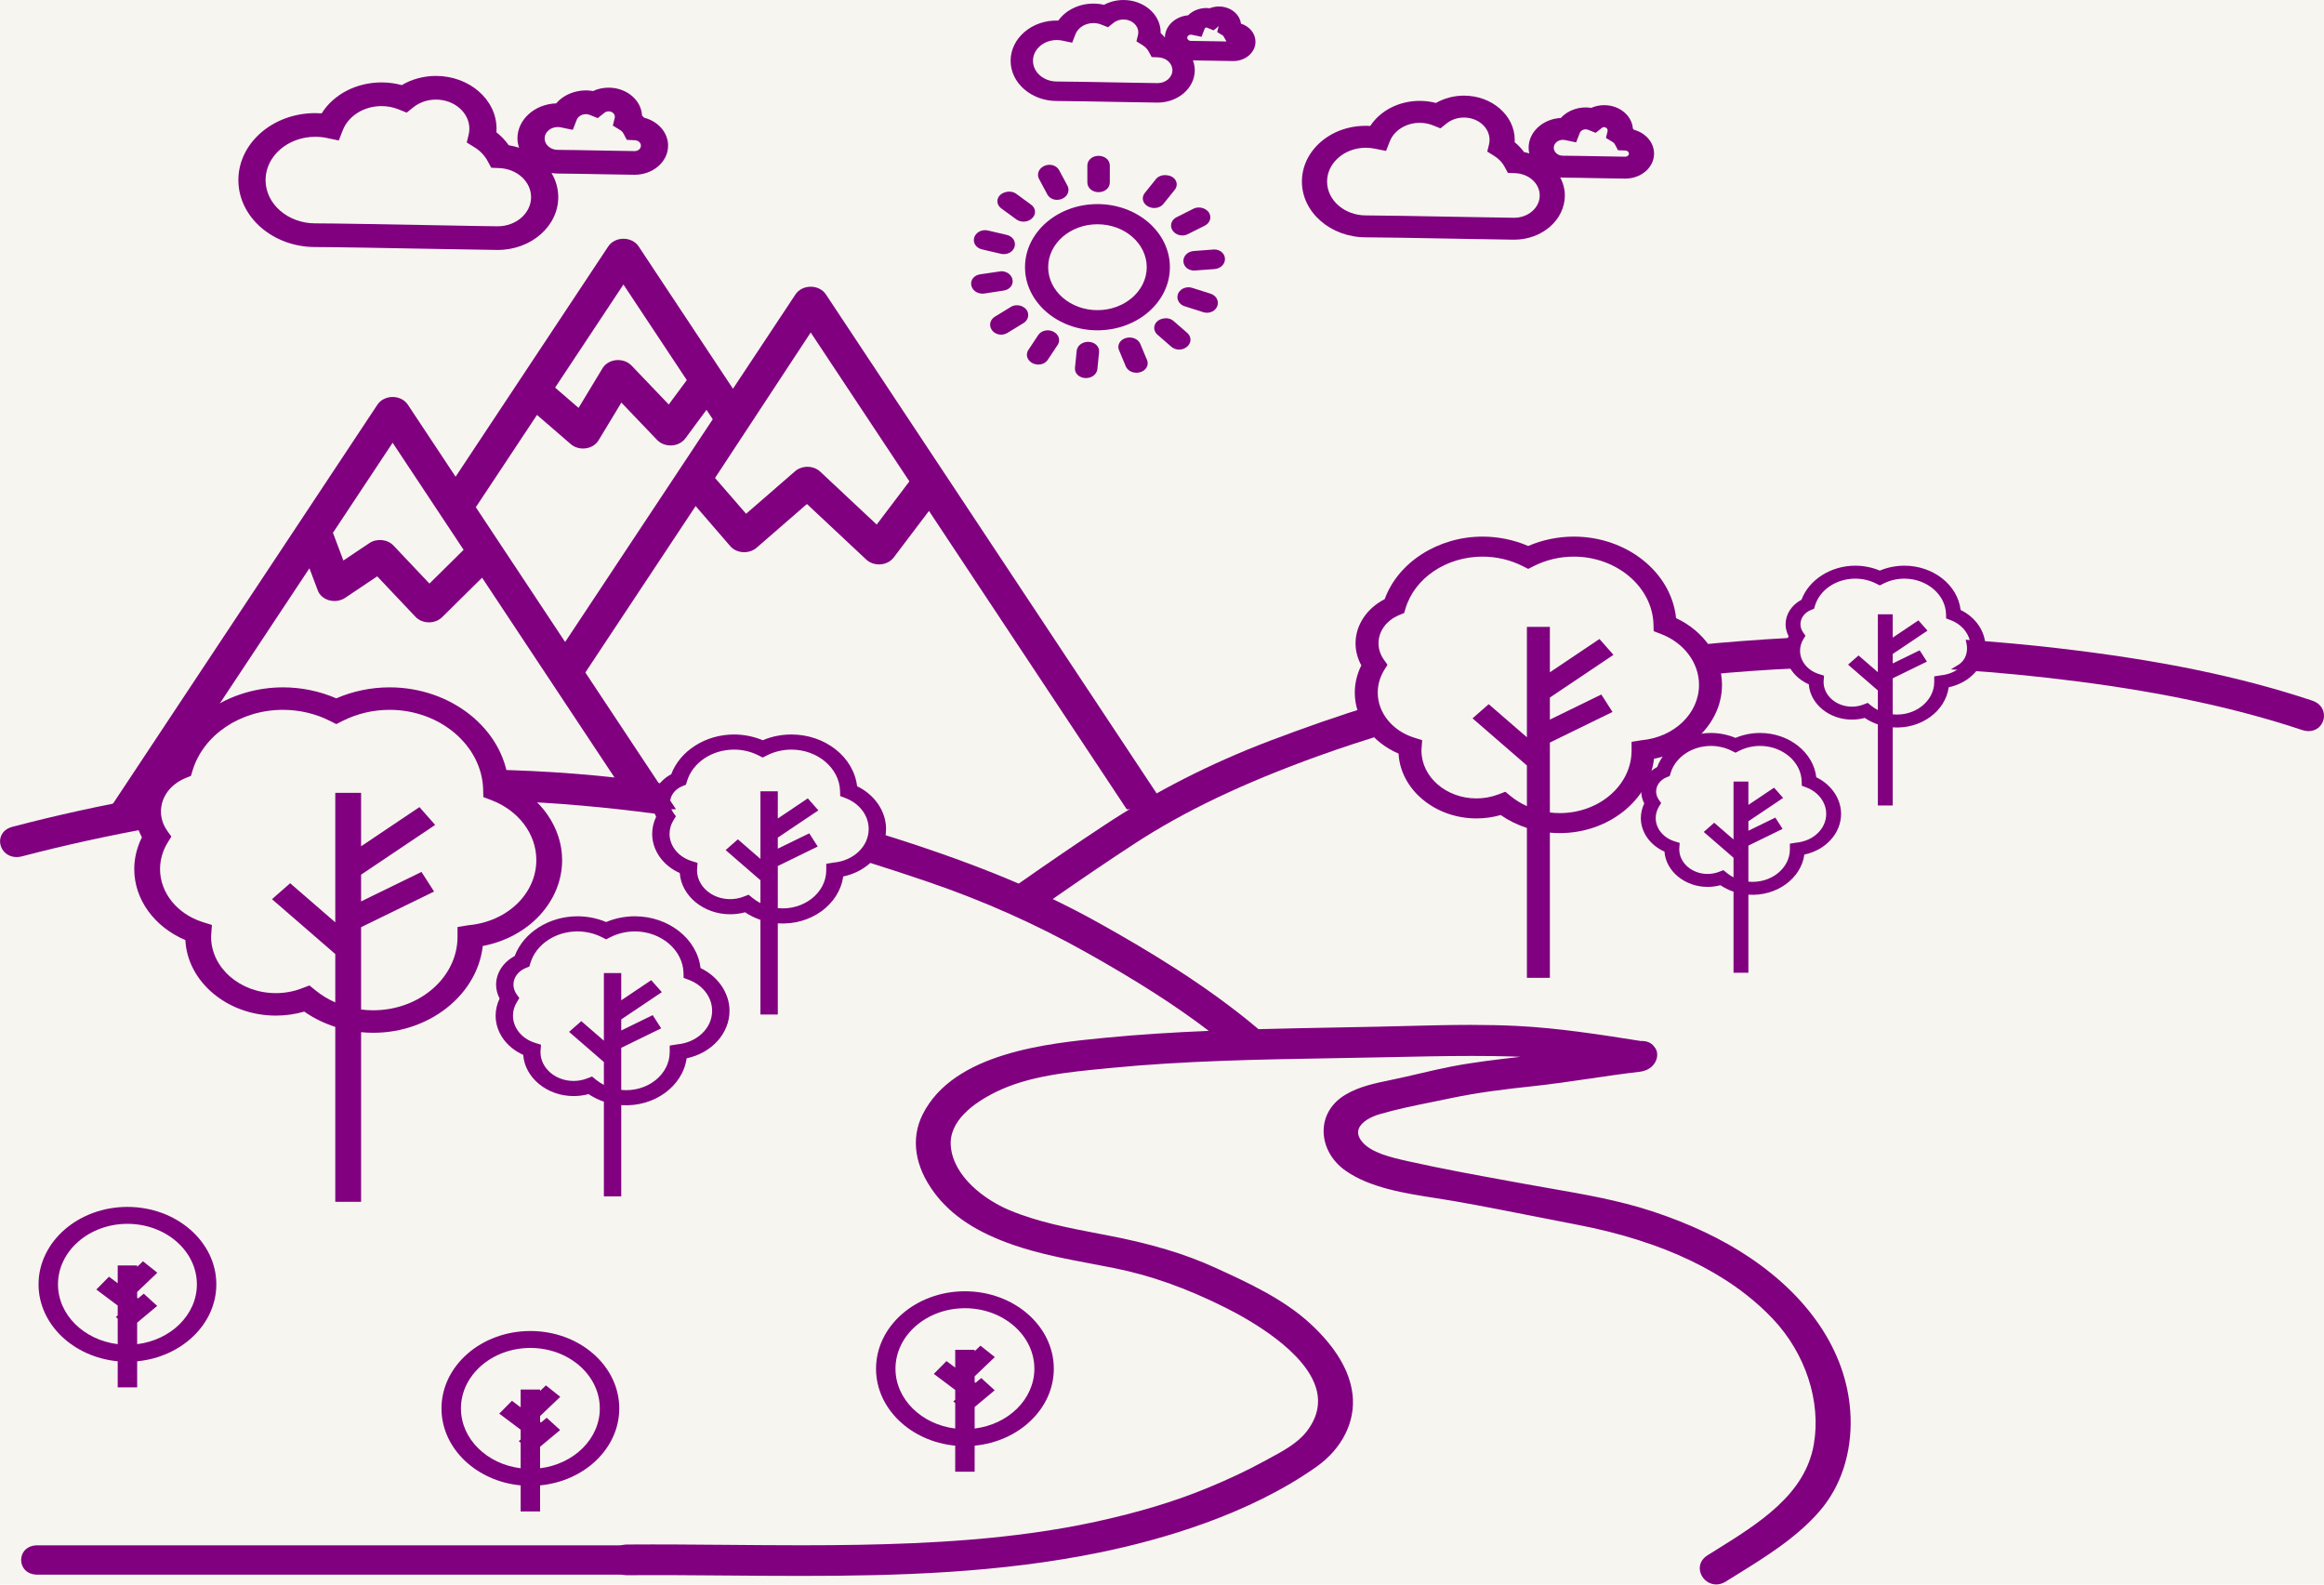<?xml version="1.0" encoding="UTF-8" standalone="no"?>
<!-- Created with Inkscape (http://www.inkscape.org/) -->

<svg
   xmlns:dc="http://purl.org/dc/elements/1.1/"
   xmlns:cc="http://creativecommons.org/ns#"
   xmlns:rdf="http://www.w3.org/1999/02/22-rdf-syntax-ns#"
   xmlns:svg="http://www.w3.org/2000/svg"
   xmlns="http://www.w3.org/2000/svg"
   xmlns:sodipodi="http://sodipodi.sourceforge.net/DTD/sodipodi-0.dtd"
   xmlns:inkscape="http://www.inkscape.org/namespaces/inkscape"
   width="110mm"
   height="75mm"
   viewBox="0 0 110 75"
   version="1.1"
   id="svg1172"
   inkscape:version="0.92.4 (unknown)"
   sodipodi:docname="03.spike_and_walkthrough.svg">
  <defs
     id="defs1166">
    <inkscape:path-effect
       effect="simplify"
       id="path-effect5521"
       is_visible="true"
       steps="1"
       threshold="0"
       smooth_angles="360"
       helper_size="0"
       simplify_individual_paths="false"
       simplify_just_coalesce="false"
       simplifyindividualpaths="false"
       simplifyJustCoalesce="false" />
    <inkscape:path-effect
       effect="simplify"
       id="path-effect5513"
       is_visible="true"
       steps="1"
       threshold="0"
       smooth_angles="360"
       helper_size="0"
       simplify_individual_paths="false"
       simplify_just_coalesce="false"
       simplifyindividualpaths="false"
       simplifyJustCoalesce="false" />
  </defs>
  <sodipodi:namedview
     id="base"
     pagecolor="#ffffff"
     bordercolor="#666666"
     borderopacity="1.0"
     inkscape:pageopacity="0.0"
     inkscape:pageshadow="2"
     inkscape:zoom="0.35"
     inkscape:cx="713.96837"
     inkscape:cy="68.328464"
     inkscape:document-units="mm"
     inkscape:current-layer="layer4"
     showgrid="false"
     inkscape:window-width="1366"
     inkscape:window-height="749"
     inkscape:window-x="0"
     inkscape:window-y="0"
     inkscape:window-maximized="1" />
  <g
     inkscape:groupmode="layer"
     id="layer4"
     inkscape:label="bg"
     transform="translate(-51.745,-91.912)">
    <rect
       style="display:inline;fill:#b7a572;fill-opacity:0.11;stroke:none;stroke-width:0.794;stroke-miterlimit:4;stroke-dasharray:none;stroke-opacity:1"
       id="rect837"
       width="211.667"
       height="299.357"
       x="0.756"
       y="0.667" />
  </g>
  <g
     inkscape:label="Layer 1"
     inkscape:groupmode="layer"
     id="layer1"
     transform="translate(-51.745,-91.912)"
     style="display:inline">
    <g
       id="g22"
       transform="matrix(0.287,0,0,-0.25,70.329,112.867)"
       style="display:inline;fill:#800080">
      <path
         d="m 0,0 11.707,-20.276 -5.635,-6.391 -5.931,7.2 c -0.991,1.202 -2.755,1.402 -3.989,0.454 l -4.275,-3.288 -1.72,5.251 z m 23.809,5.266 5.56,-5.522 c 0.545,-0.539 1.277,-0.838 2.034,-0.838 0.145,0 0.291,0.011 0.438,0.033 0.904,0.14 1.69,0.701 2.116,1.51 l 3.766,7.152 5.898,-7.079 c 0.588,-0.704 1.477,-1.087 2.395,-1.031 0.916,0.054 1.752,0.545 2.251,1.317 L 51.763,6.233 52.797,4.446 28.45,-37.726 13.719,-12.21 Z m 14.255,24.691 10.452,-18.1 -2.976,-4.618 -6.144,7.374 c -0.619,0.741 -1.564,1.124 -2.523,1.023 -0.958,-0.1 -1.803,-0.674 -2.252,-1.527 l -3.955,-7.515 -3.871,3.844 z m 30.885,-9.081 16.276,-28.192 -5.392,-8.175 -9.311,10.012 c -0.533,0.575 -1.278,0.906 -2.06,0.921 -0.786,0.015 -1.54,-0.29 -2.094,-0.842 l -8.071,-8.05 -5.127,6.777 z M -40.066,-69.4 l 26.345,45.637 1.382,-4.215 c 0.293,-0.89 0.999,-1.582 1.894,-1.858 0.894,-0.278 1.87,-0.101 2.611,0.468 l 5.293,4.073 6.308,-7.66 c 0.538,-0.652 1.335,-1.038 2.181,-1.05 h 0.048 c 0.827,0 1.617,0.355 2.166,0.977 l 6.592,7.475 25.315,-43.847 h 6.668 l -14.954,25.9 18.19,31.51 5.703,-7.583 c 0.504,-0.669 1.268,-1.087 2.103,-1.145 0.831,-0.058 1.65,0.245 2.243,0.833 l 8.307,8.283 9.775,-10.513 c 0.549,-0.59 1.317,-0.921 2.115,-0.921 0.079,0 0.161,0.001 0.239,0.01 0.884,0.072 1.685,0.548 2.171,1.287 l 5.825,8.83 32.616,-56.491 h 6.668 l -56.29,97.494 c -0.515,0.893 -1.469,1.444 -2.499,1.444 -1.032,0 -1.986,-0.551 -2.5,-1.444 L 56.129,10.22 40.567,37.175 c -0.517,0.893 -1.468,1.444 -2.501,1.444 -1.032,0 -1.984,-0.551 -2.5,-1.444 L 10.384,-6.436 2.502,7.218 C 1.985,8.111 1.032,8.662 0,8.662 -1.029,8.662 -1.982,8.111 -2.5,7.218 L -46.733,-69.4 Z"
         style="fill:#800080;fill-opacity:1;fill-rule:nonzero;stroke:none"
         id="path24"
         inkscape:connector-curvature="0" />
    </g>
    <g
       id="g26"
       transform="matrix(0.287,0,0,-0.25,53.516,165.748)"
       style="display:inline;fill:#800080">
      <path
         d="M 0,0 H 96.827"
         style="fill:#800080;fill-opacity:1;fill-rule:nonzero;stroke:none"
         id="path28"
         inkscape:connector-curvature="0" />
    </g>
    <g
       id="g30"
       transform="matrix(0.287,0,0,-0.25,53.516,166.442)"
       style="display:inline;fill:#800080">
      <path
         d="m 0,0 h 96.827 c 3.58,0 3.58,5.552 0,5.552 H 0 C -3.58,5.552 -3.58,0 0,0"
         style="fill:#800080;fill-opacity:1;fill-rule:nonzero;stroke:none"
         id="path32"
         inkscape:connector-curvature="0" />
    </g>
    <g
       id="g34"
       transform="matrix(0.287,0,0,-0.25,161.186,125.073)"
       style="display:inline;fill:#800080">
      <path
         d="m 0,0 c -11.902,4.552 -25.254,7.708 -42.018,9.93 -4.836,0.641 -9.706,1.158 -14.472,1.537 l -0.656,0.052 0.126,-0.647 c 0.258,-1.316 0.054,-3.076 -1.332,-4.093 l -1.24,-0.867 1.396,-0.102 c 6.316,-0.463 12.917,-1.201 19.618,-2.195 14.19,-2.104 26.274,-5.11 36.94,-9.189 0.352,-0.134 0.701,-0.203 1.037,-0.203 H -0.6 c 1.235,0 2.235,0.925 2.49,2.301 C 2.126,-2.196 1.634,-0.625 0,0"
         style="fill:#800080;fill-opacity:1;fill-rule:nonzero;stroke:none"
         id="path36"
         inkscape:connector-curvature="0" />
    </g>
    <g
       id="g38"
       transform="matrix(0.287,0,0,-0.25,132.19,123.754)"
       style="display:inline;fill:#800080">
      <path
         d="m 0,0 0.059,-0.493 0.493,0.056 c 5.337,0.599 10.665,1.035 15.836,1.296 l 1.237,0.062 -0.935,0.814 c -1.115,0.973 -1.628,2.608 -1.34,4.268 l 0.063,0.61 -0.791,-0.034 C 9.616,6.266 4.425,5.81 -0.808,5.223 L -1.476,5.148 -1.212,4.53 C -0.595,3.081 -0.187,1.557 0,0"
         style="fill:#800080;fill-opacity:1;fill-rule:nonzero;stroke:none"
         id="path40"
         inkscape:connector-curvature="0" />
    </g>
    <g
       id="g42"
       transform="matrix(0.287,0,0,-0.25,58.822,129.812)"
       style="display:inline;fill:#800080">
      <path
         d="M 0,0 0.044,0.763 -0.592,0.632 c -7.492,-1.549 -14.899,-3.421 -22.015,-5.566 -1.642,-0.493 -2.193,-1.967 -2.009,-3.209 0.218,-1.485 1.325,-2.523 2.691,-2.523 0.288,0 0.586,0.046 0.885,0.136 7.104,2.139 14.502,3.999 21.987,5.528 l 0.757,0.154 -0.45,0.627 C 0.387,-3.012 -0.05,-1.583 0,0"
         style="fill:#800080;fill-opacity:1;fill-rule:nonzero;stroke:none"
         id="path44"
         inkscape:connector-curvature="0" />
    </g>
    <g
       id="g46"
       transform="matrix(0.287,0,0,-0.25,83.031,130.463)"
       style="display:inline;fill:#800080">
      <path
         d="m 0,0 -0.14,0.7 c -0.104,0.528 -0.148,1.017 -0.133,1.497 0.028,1.028 0.285,2.017 0.762,2.94 L 0.803,5.743 -0.686,6 c -8.773,1.449 -18.099,2.291 -27.721,2.504 l -1.09,0.024 0.693,-0.842 c 1.167,-1.416 2.124,-2.993 2.927,-4.818 l 0.126,-0.285 0.311,-0.014 c 8.055,-0.34 16.146,-1.146 24.734,-2.461 z"
         style="fill:#800080;fill-opacity:1;fill-rule:nonzero;stroke:none"
         id="path48"
         inkscape:connector-curvature="0" />
    </g>
    <g
       id="g50"
       transform="matrix(0.287,0,0,-0.25,134.554,151.427)"
       style="display:inline;fill:#800080">
      <path
         d="m 0,0 c -4.522,3.488 -9.948,6.435 -16.128,8.759 -5.425,2.042 -11.202,3.197 -16.789,4.314 -1.403,0.281 -2.805,0.561 -4.2,0.855 l -2.569,0.538 c -5.485,1.148 -11.158,2.335 -16.626,3.742 l -0.125,0.033 c -2.518,0.647 -5.966,1.533 -7.49,3.699 -0.594,0.845 -0.768,1.66 -0.52,2.421 0.43,1.317 2.019,2.274 3.364,2.729 2.808,0.954 5.814,1.652 8.723,2.327 0.991,0.231 1.978,0.46 2.953,0.698 4.568,1.114 9.206,1.756 13.538,2.283 3.197,0.39 6.421,0.934 9.538,1.46 2.715,0.458 5.521,0.932 8.291,1.3 0.298,0.04 0.562,0.125 0.811,0.23 1.176,0.439 1.891,1.59 1.991,2.697 0.067,0.746 -0.133,1.395 -0.535,1.887 -0.448,0.675 -1.204,1.053 -2.157,1 -6.687,1.213 -13.601,2.466 -20.518,2.856 -2.306,0.13 -4.767,0.193 -7.526,0.193 -3.6,0 -7.258,-0.108 -10.796,-0.213 -1.516,-0.045 -3.03,-0.09 -4.541,-0.126 -2.385,-0.059 -4.774,-0.109 -7.164,-0.16 -4.13,-0.087 -8.31,-0.18 -12.508,-0.311 -8.664,8.407 -18.641,15.188 -26.444,20.182 -2.426,1.552 -4.912,3.027 -7.5,4.452 4.774,3.817 9.194,7.257 13.399,10.412 8.246,6.188 17.883,11.474 30.33,16.637 3.84,1.592 7.911,3.125 12.102,4.557 l 0.689,0.235 -0.467,0.559 c -1.032,1.232 -1.89,2.6 -2.549,4.067 l -0.189,0.42 -0.434,-0.154 c -5.55,-1.969 -11.114,-4.178 -17.013,-6.753 -9.876,-4.312 -18.799,-9.532 -27.283,-15.959 -4.571,-3.464 -9.227,-7.11 -14.188,-11.099 -5.197,2.567 -10.886,5.011 -17.408,7.49 -1.848,0.701 -3.746,1.395 -5.641,2.063 l -0.679,0.24 0.018,-0.857 c 0.003,-0.054 0.006,-0.107 0.004,-0.161 -0.043,-1.495 -0.508,-2.82 -1.384,-3.936 l -0.428,-0.546 0.652,-0.233 c 3.167,-1.134 6.494,-2.383 9.888,-3.715 9.268,-3.636 17.87,-8.044 26.299,-13.477 8.199,-5.287 14.604,-9.992 20.03,-14.747 -5.746,-0.278 -11.498,-0.677 -17.191,-1.317 -9.318,-1.048 -24.913,-2.802 -30.004,-14.515 -1.986,-4.568 -1.306,-9.821 1.917,-14.791 2.836,-4.371 7.025,-7.536 13.186,-9.96 4.172,-1.641 8.625,-2.608 12.931,-3.542 1.152,-0.25 2.301,-0.499 3.444,-0.761 6.094,-1.396 11.956,-3.779 18.447,-7.501 3.977,-2.28 13.406,-8.363 15.043,-15.564 0.626,-2.755 0.052,-5.445 -1.706,-7.997 -1.492,-2.166 -3.909,-3.655 -6.247,-5.096 l -0.845,-0.523 c -2.704,-1.693 -5.679,-3.304 -9.093,-4.925 -5.384,-2.559 -11.433,-4.662 -18.494,-6.43 -13.681,-3.424 -27.985,-4.135 -38.918,-4.373 -2.926,-0.063 -6.065,-0.093 -9.601,-0.093 -4.075,-10e-4 -8.15,0.04 -12.225,0.08 -5.527,0.053 -11.054,0.107 -16.576,0.063 -1.862,-0.015 -2.829,-1.49 -2.824,-2.938 0.005,-1.428 0.97,-2.873 2.831,-2.873 5.5,0.045 11.023,-0.007 16.549,-0.058 4.04,-0.037 8.083,-0.074 12.123,-0.074 15.839,0 32.787,0.541 49.4,4.47 10.084,2.385 24.448,7.131 35.616,16.198 4.243,3.446 6.466,8.57 5.944,13.706 -0.452,4.468 -2.799,8.974 -6.975,13.394 -4.434,4.694 -10.394,7.819 -15.652,10.575 -5.027,2.634 -10.52,4.527 -17.811,6.14 l -1.361,0.298 c -4.988,1.093 -10.146,2.223 -14.78,4.46 -4.145,2 -9.165,6.339 -9.666,11.983 -0.435,4.888 3.811,8.358 7.45,10.408 5.376,3.027 11.776,3.739 17.965,4.428 l 0.948,0.106 c 12.143,1.366 24.606,1.612 36.658,1.849 2.774,0.055 5.547,0.109 8.315,0.177 l 1.496,0.037 c 4.295,0.106 8.737,0.216 13.103,0.216 2.32,0 4.434,-0.03 6.463,-0.093 0.51,-0.015 1.021,-0.047 1.532,-0.074 -0.052,-0.007 -0.106,-0.015 -0.158,-0.022 -3.697,-0.488 -7.52,-0.992 -11.258,-1.827 -1.813,-0.404 -3.63,-0.892 -5.388,-1.363 -1.493,-0.401 -3.037,-0.815 -4.588,-1.181 -2.548,-0.6 -5.181,-1.221 -7.434,-2.76 -2.23,-1.523 -3.515,-3.853 -3.618,-6.56 -0.116,-3.006 1.243,-5.946 3.634,-7.864 4.042,-3.241 9.779,-4.267 14.84,-5.172 1.049,-0.188 2.076,-0.372 3.063,-0.57 4.441,-0.891 8.953,-1.915 13.315,-2.905 2.306,-0.524 4.61,-1.046 6.914,-1.553 14.244,-3.133 25.108,-9.124 32.286,-17.807 5.423,-6.561 8.019,-15.691 6.776,-23.829 -1.449,-9.479 -8.996,-14.87 -16.296,-20.084 l -1.245,-0.89 c -1.105,-0.794 -1.528,-2.108 -1.102,-3.429 0.4,-1.244 1.426,-2.079 2.554,-2.079 0.535,0 1.059,0.182 1.559,0.54 l 1.768,1.262 c 4.907,3.49 9.98,7.098 13.749,12.115 3.487,4.638 5.291,10.963 5.079,17.811 C 16.31,-18.736 10.392,-8.015 0,0"
         style="fill:#800080;fill-opacity:1;fill-rule:nonzero;stroke:none"
         id="path52"
         inkscape:connector-curvature="0" />
    </g>
    <g
       id="g54"
       transform="matrix(0.287,0,0,-0.25,68.836,135.797)"
       style="display:inline;fill:#800080">
      <path
         d="M 0,0 12.038,6.749 9.961,10.46 0,4.879 V 9.943 L 12.215,19.361 9.625,22.734 0,15.316 V 25.441 H -4.256 V 0.919 l -7.439,7.4 -2.998,-3.017 10.437,-10.385 v -9.159 c -1.179,0.595 -2.265,1.352 -3.237,2.258 l -1.023,0.954 -1.282,-0.561 c -1.351,-0.593 -2.786,-0.893 -4.265,-0.893 -5.886,0 -10.675,4.788 -10.675,10.673 0,0.134 0.009,0.263 0.028,0.522 l 0.107,1.709 -1.5,0.541 c -4.218,1.525 -7.053,5.555 -7.053,10.029 0,1.772 0.442,3.527 1.278,5.074 l 0.589,1.086 -0.65,1.045 c -0.702,1.135 -1.072,2.41 -1.072,3.686 0,2.735 1.553,5.167 4.052,6.347 l 0.904,0.426 0.246,0.961 c 1.776,6.791 7.916,11.535 14.933,11.535 2.696,0 5.365,-0.72 7.718,-2.084 l 1.068,-0.616 1.068,0.617 c 2.351,1.363 5.021,2.083 7.719,2.083 8.349,0 15.273,-6.796 15.435,-15.15 l 0.028,-1.368 1.255,-0.542 c 4.547,-1.966 7.484,-6.432 7.484,-11.379 0,-6.365 -4.784,-11.666 -11.167,-12.336 L 15.905,0.037 v -1.848 c 0,-7.676 -6.243,-13.922 -13.916,-13.922 -0.661,0 -1.328,0.049 -1.989,0.147 z m 24.314,27.413 c -0.878,10.113 -9.441,17.994 -19.617,17.994 -3.03,0 -6.063,-0.719 -8.787,-2.082 -2.728,1.363 -5.76,2.082 -8.786,2.082 -8.533,0 -16.228,-5.663 -18.783,-13.797 -3.463,-2.026 -5.607,-5.735 -5.607,-9.729 0,-1.652 0.388,-3.327 1.124,-4.86 -0.83,-1.896 -1.268,-3.976 -1.268,-6.031 0,-5.708 3.3,-10.944 8.431,-13.427 0.333,-7.915 6.958,-14.303 14.916,-14.303 1.602,0 3.177,0.255 4.688,0.758 1.54,-1.236 3.26,-2.206 5.119,-2.89 V -51.991 H 0 v 32.116 c 10.136,-1.144 19.095,6.423 20.068,16.319 7.607,1.646 13.088,8.427 13.088,16.267 0,6.099 -3.462,11.838 -8.842,14.702"
         style="fill:#800080;fill-opacity:1;fill-rule:nonzero;stroke:none"
         id="path56"
         inkscape:connector-curvature="0" />
    </g>
    <g
       id="g58"
       transform="matrix(0.287,0,0,-0.25,81.15,141.507)"
       style="display:inline;fill:#800080">
      <path
         d="M 0,0 6.584,3.692 5.187,6.19 0,3.283 V 5.382 L 6.691,10.542 4.948,12.811 0,8.997 v 5.157 H -2.864 V 1.35 l -3.722,3.702 -2.018,-2.03 5.74,-5.71 V -7.02 c -0.452,0.267 -0.875,0.583 -1.263,0.944 l -0.688,0.642 -0.864,-0.378 c -0.691,-0.303 -1.425,-0.457 -2.18,-0.457 -3.011,0 -5.462,2.451 -5.462,5.461 0,0.07 0.004,0.139 0.018,0.328 l 0.067,1.071 -1.009,0.363 c -2.16,0.78 -3.611,2.842 -3.611,5.132 0,0.906 0.226,1.804 0.655,2.595 l 0.396,0.733 -0.437,0.701 c -0.35,0.567 -0.535,1.201 -0.535,1.836 0,1.36 0.773,2.57 2.018,3.158 l 0.609,0.286 0.166,0.648 c 0.922,3.531 4.115,5.997 7.763,5.997 1.402,0 2.789,-0.375 4.013,-1.083 l 0.72,-0.415 0.716,0.416 c 1.224,0.707 2.612,1.082 4.015,1.082 4.341,0 7.942,-3.534 8.025,-7.879 l 0.019,-0.92 0.845,-0.364 C 13.475,11.864 14.988,9.562 14.988,7.013 14.988,3.731 12.522,1 9.208,0.651 L 7.991,0.426 V -0.808 C 7.991,-5.042 4.327,-8.449 0,-7.974 Z m 13.076,15.108 c -0.558,5.518 -5.258,9.797 -10.833,9.797 -1.63,0 -3.26,-0.376 -4.733,-1.089 -1.475,0.713 -3.104,1.089 -4.731,1.089 -4.682,0 -8.908,-3.084 -10.353,-7.526 -1.898,-1.154 -3.066,-3.213 -3.066,-5.428 0,-0.891 0.199,-1.791 0.578,-2.622 -0.429,-1.024 -0.656,-2.141 -0.656,-3.243 0,-3.127 1.776,-5.998 4.549,-7.412 0.272,-4.336 3.929,-7.806 8.31,-7.806 0.84,0 1.669,0.126 2.465,0.374 0.77,-0.597 1.618,-1.079 2.53,-1.434 V -28.115 H 0 v 17.265 c 5.428,-0.429 10.151,3.59 10.781,8.869 4.122,0.99 7.073,4.706 7.073,8.994 0,3.338 -1.866,6.48 -4.778,8.095"
         style="fill:#800080;fill-opacity:1;fill-rule:nonzero;stroke:none"
         id="path60"
         inkscape:connector-curvature="0" />
    </g>
    <g
       id="g62"
       transform="matrix(0.287,0,0,-0.25,88.56,132.902)"
       style="display:inline;fill:#800080">
      <path
         d="M 0,0 6.584,3.691 5.187,6.19 0,3.284 v 2.097 l 6.692,5.16 -1.743,2.27 L 0,8.996 v 5.158 H -2.864 V 1.35 l -3.721,3.702 -2.018,-2.031 5.739,-5.71 v -4.332 c -0.452,0.268 -0.875,0.584 -1.263,0.944 l -0.688,0.642 -0.863,-0.377 c -0.692,-0.304 -1.426,-0.458 -2.18,-0.458 -3.012,0 -5.463,2.451 -5.463,5.462 0,0.071 0.006,0.138 0.019,0.328 l 0.066,1.071 -1.009,0.363 c -2.159,0.781 -3.61,2.843 -3.61,5.131 0,0.907 0.226,1.805 0.654,2.597 l 0.396,0.731 -0.437,0.702 c -0.35,0.566 -0.535,1.202 -0.535,1.835 0,1.36 0.773,2.571 2.018,3.16 l 0.61,0.286 0.165,0.646 c 0.923,3.531 4.116,5.999 7.763,5.999 1.402,0 2.789,-0.374 4.014,-1.084 l 0.719,-0.415 0.717,0.415 c 1.223,0.71 2.612,1.084 4.015,1.084 4.34,0 7.941,-3.535 8.024,-7.881 l 0.02,-0.919 0.844,-0.364 C 13.475,11.863 14.989,9.561 14.989,7.012 14.989,3.731 12.523,1 9.209,0.651 L 7.991,0.425 V -0.808 C 7.991,-5.044 4.293,-8.459 0,-7.975 Z m 13.077,15.108 c -0.559,5.517 -5.259,9.796 -10.833,9.796 -1.63,0 -3.26,-0.375 -4.733,-1.089 -1.476,0.714 -3.105,1.089 -4.732,1.089 -4.681,0 -8.907,-3.084 -10.353,-7.526 -1.897,-1.153 -3.065,-3.213 -3.065,-5.428 0,-0.891 0.199,-1.791 0.577,-2.622 -0.429,-1.024 -0.655,-2.14 -0.655,-3.243 0,-3.126 1.775,-5.998 4.549,-7.412 0.272,-4.335 3.929,-7.806 8.31,-7.806 0.839,0 1.668,0.126 2.466,0.375 0.769,-0.598 1.617,-1.078 2.528,-1.433 V -28.116 H 0 v 17.265 c 5.461,-0.433 10.152,3.591 10.783,8.87 4.12,0.99 7.071,4.706 7.071,8.993 0,3.338 -1.866,6.482 -4.777,8.096"
         style="fill:#800080;fill-opacity:1;fill-rule:nonzero;stroke:none"
         id="path64"
         inkscape:connector-curvature="0" />
    </g>
    <g
       id="g66"
       transform="matrix(0.287,0,0,-0.25,125.572,130.397)"
       style="display:inline;fill:#800080">
      <path
         d="m 0,0 c -0.541,0 -1.088,0.039 -1.631,0.115 v 13.241 l 10.33,5.792 -1.846,3.305 -8.484,-4.756 v 4.179 L 8.854,29.961 6.55,32.962 -1.631,26.656 v 8.596 H -5.419 V 14.357 l -6.298,6.265 -2.668,-2.685 8.966,-8.921 V 1.32 c -0.962,0.498 -1.852,1.124 -2.65,1.869 l -0.91,0.851 -1.14,-0.5 c -1.152,-0.504 -2.371,-0.76 -3.624,-0.76 -5,0 -9.069,4.068 -9.069,9.067 0,0.113 0.009,0.221 0.024,0.438 l 0.096,1.523 -1.334,0.481 c -3.584,1.294 -5.993,4.717 -5.993,8.518 0,1.505 0.375,2.997 1.085,4.31 l 0.525,0.967 -0.58,0.928 c -0.592,0.964 -0.906,2.043 -0.906,3.12 0,2.312 1.314,4.369 3.428,5.369 l 0.805,0.379 0.22,0.855 c 1.51,5.783 6.739,9.822 12.714,9.822 2.294,0 4.567,-0.613 6.572,-1.774 l 0.953,-0.549 0.947,0.55 c 2.005,1.16 4.278,1.773 6.575,1.773 7.109,0 13.003,-5.787 13.142,-12.901 l 0.026,-1.218 1.116,-0.481 c 3.866,-1.672 6.364,-5.47 6.364,-9.676 0,-5.413 -4.069,-9.921 -9.502,-10.491 L 11.843,13.489 V 11.847 C 11.843,5.314 6.53,0 0,0 m 19.181,36.913 c -0.774,8.677 -8.126,15.433 -16.862,15.433 -2.592,0 -5.189,-0.613 -7.526,-1.775 -2.337,1.162 -4.932,1.775 -7.521,1.775 -7.328,0 -13.936,-4.857 -16.141,-11.837 -2.973,-1.751 -4.812,-4.942 -4.812,-8.377 0,-1.417 0.329,-2.851 0.955,-4.162 -0.707,-1.624 -1.08,-3.404 -1.08,-5.163 0,-4.899 2.826,-9.395 7.223,-11.542 0.307,-6.795 6.002,-12.272 12.84,-12.272 1.363,0 2.708,0.215 3.999,0.64 1.301,-1.039 2.753,-1.859 4.325,-2.443 v -28.379 h 3.788 v 27.49 C -1.08,-3.757 -0.534,-3.787 0,-3.787 c 7.982,0 14.738,6.154 15.545,14.08 6.518,1.436 11.21,7.258 11.21,13.988 0,5.236 -2.964,10.163 -7.574,12.632"
         style="fill:#800080;fill-opacity:1;fill-rule:nonzero;stroke:none"
         id="path68"
         inkscape:connector-curvature="0" />
    </g>
    <g
       id="g70"
       transform="matrix(0.287,0,0,-0.25,134.5,131.935)"
       style="display:inline;fill:#800080">
      <path
         d="M 0,0 5.64,3.161 4.443,5.299 0,2.811 V 4.606 L 5.73,9.024 4.238,10.968 0,7.703 v 4.415 H -2.45 V 1.156 L -5.637,4.326 -7.364,2.587 -2.45,-2.302 V -6.01 c -0.389,0.228 -0.75,0.498 -1.081,0.807 l -0.589,0.549 -0.74,-0.322 c -0.592,-0.259 -1.221,-0.392 -1.868,-0.392 -2.578,0 -4.675,2.097 -4.675,4.676 0,0.06 0.005,0.118 0.015,0.281 l 0.056,0.916 -0.862,0.311 c -1.849,0.668 -3.091,2.435 -3.091,4.394 0,0.776 0.192,1.545 0.559,2.223 l 0.34,0.626 -0.375,0.601 c -0.299,0.486 -0.457,1.029 -0.457,1.571 0,1.165 0.661,2.202 1.726,2.705 l 0.523,0.245 0.141,0.554 c 0.79,3.023 3.524,5.136 6.647,5.136 1.2,0 2.388,-0.322 3.437,-0.929 l 0.614,-0.355 0.614,0.355 c 1.049,0.607 2.237,0.929 3.438,0.929 3.718,0 6.799,-3.027 6.871,-6.747 L 8.81,11.337 9.532,11.024 c 2.006,-0.867 3.303,-2.837 3.303,-5.021 0,-2.808 -2.112,-5.148 -4.949,-5.445 L 6.845,0.364 V -0.692 C 6.845,-4.317 3.707,-7.233 0,-6.827 Z m 11.198,12.935 c -0.479,4.723 -4.503,8.388 -9.276,8.388 -1.395,0 -2.791,-0.323 -4.052,-0.933 -1.263,0.61 -2.657,0.933 -4.051,0.933 -4.007,0 -7.627,-2.641 -8.864,-6.444 -1.624,-0.988 -2.624,-2.751 -2.624,-4.648 0,-0.762 0.169,-1.533 0.494,-2.244 -0.368,-0.878 -0.561,-1.832 -0.561,-2.777 0,-2.677 1.519,-5.136 3.895,-6.346 0.233,-3.711 3.363,-6.684 7.113,-6.684 0.721,0 1.43,0.108 2.112,0.322 0.658,-0.512 1.385,-0.923 2.166,-1.228 V -24.071 H 0 v 14.782 c 4.648,-0.369 8.692,3.073 9.233,7.593 3.529,0.847 6.053,4.029 6.053,7.699 0,2.859 -1.597,5.55 -4.088,6.932"
         style="fill:#800080;fill-opacity:1;fill-rule:nonzero;stroke:none"
         id="path72"
         inkscape:connector-curvature="0" />
    </g>
    <g
       id="g74"
       transform="matrix(0.287,0,0,-0.25,141.332,124.017)"
       style="display:inline;fill:#800080">
      <path
         d="M 0,0 5.638,3.161 4.443,5.299 0,2.811 V 4.607 L 5.73,9.025 4.237,10.968 0,7.702 v 4.416 H -2.451 V 1.156 l -3.187,3.17 -1.727,-1.739 4.914,-4.889 V -6.01 c -0.389,0.228 -0.748,0.498 -1.08,0.807 l -0.59,0.55 -0.739,-0.324 c -0.593,-0.259 -1.221,-0.391 -1.868,-0.391 -2.578,0 -4.676,2.098 -4.676,4.676 0,0.06 0.005,0.119 0.016,0.28 l 0.055,0.918 -0.863,0.31 c -1.848,0.669 -3.09,2.435 -3.09,4.394 0,0.776 0.192,1.545 0.559,2.222 l 0.339,0.627 -0.374,0.601 c -0.299,0.485 -0.457,1.029 -0.457,1.571 0,1.165 0.661,2.202 1.729,2.705 l 0.52,0.246 0.141,0.553 c 0.792,3.024 3.524,5.135 6.647,5.135 1.201,0 2.389,-0.32 3.437,-0.928 l 0.616,-0.355 0.612,0.356 c 1.048,0.607 2.238,0.927 3.438,0.927 3.717,0 6.799,-3.026 6.871,-6.746 l 0.017,-0.787 0.722,-0.312 c 2.006,-0.868 3.303,-2.839 3.303,-5.022 0,-2.809 -2.112,-5.148 -4.949,-5.446 L 6.844,0.364 V -0.692 C 6.844,-4.319 3.676,-7.243 0,-6.827 Z m 11.197,12.935 c -0.477,4.724 -4.503,8.387 -9.276,8.387 -1.395,0 -2.789,-0.321 -4.052,-0.931 -1.263,0.61 -2.657,0.931 -4.051,0.931 -4.007,0 -7.626,-2.639 -8.864,-6.443 -1.624,-0.988 -2.624,-2.752 -2.624,-4.648 0,-0.763 0.17,-1.534 0.494,-2.245 -0.368,-0.876 -0.561,-1.831 -0.561,-2.776 0,-2.676 1.52,-5.135 3.895,-6.346 0.232,-3.712 3.363,-6.683 7.114,-6.683 0.72,0 1.429,0.108 2.112,0.321 0.658,-0.512 1.385,-0.924 2.165,-1.228 V -24.072 H 0 V -9.29 c 4.675,-0.371 8.694,3.074 9.231,7.594 3.53,0.847 6.055,4.029 6.055,7.699 0,2.858 -1.598,5.55 -4.089,6.932"
         style="fill:#800080;fill-opacity:1;fill-rule:nonzero;stroke:none"
         id="path76"
         inkscape:connector-curvature="0" />
    </g>
    <g
       id="g78"
       transform="matrix(0.287,0,0,-0.25,103.69,106.592)"
       style="display:inline;fill:#800080">
      <path
         d="m 0,0 c -4.481,0 -8.129,3.648 -8.129,8.132 0,4.483 3.648,8.131 8.129,8.131 4.483,0 8.129,-3.648 8.129,-8.131 C 8.129,3.648 4.483,0 0,0 m 0,20.08 c -6.59,0 -11.948,-5.36 -11.948,-11.948 0,-6.588 5.358,-11.947 11.948,-11.947 6.588,0 11.947,5.359 11.947,11.947 C 11.947,14.72 6.588,20.08 0,20.08"
         style="fill:#800080;fill-opacity:1;fill-rule:nonzero;stroke:none"
         id="path80"
         inkscape:connector-curvature="0" />
    </g>
    <g
       id="g82"
       transform="matrix(0.287,0,0,-0.25,104.275,100.548)"
       style="display:inline;fill:#800080">
      <path
         d="m 0,0 v 3.207 c 0,1.029 -0.812,1.834 -1.853,1.834 -1.039,0 -1.851,-0.805 -1.851,-1.834 V 0 c 0,-1.031 0.812,-1.838 1.851,-1.838 C -0.812,-1.838 0,-1.031 0,0"
         style="fill:#800080;fill-opacity:1;fill-rule:nonzero;stroke:none"
         id="path84"
         inkscape:connector-curvature="0" />
    </g>
    <g
       id="g86"
       transform="matrix(0.287,0,0,-0.25,101.776,101.371)"
       style="display:inline;fill:#800080">
      <path
         d="M 0,0 C 0.634,0 1.246,0.34 1.597,0.888 1.942,1.428 1.987,2.1 1.714,2.692 L 0.357,5.598 C 0.058,6.237 -0.555,6.634 -1.243,6.634 -1.88,6.634 -2.491,6.292 -2.842,5.743 -3.187,5.202 -3.229,4.528 -2.956,3.942 L -1.601,1.035 C -1.301,0.396 -0.689,0 0,0"
         style="fill:#800080;fill-opacity:1;fill-rule:nonzero;stroke:none"
         id="path88"
         inkscape:connector-curvature="0" />
    </g>
    <g
       id="g90"
       transform="matrix(0.287,0,0,-0.25,99.846,102.293)"
       style="display:inline;fill:#800080">
      <path
         d="m 0,0 c 0.34,-0.283 0.765,-0.439 1.197,-0.439 h 10e-4 c 0.786,0 1.525,0.514 1.79,1.251 0.258,0.704 0.044,1.479 -0.546,1.972 l -2.456,2.06 C -0.977,5.647 -2.587,5.176 -3.002,4.026 -3.258,3.321 -3.043,2.549 -2.457,2.063 Z"
         style="fill:#800080;fill-opacity:1;fill-rule:nonzero;stroke:none"
         id="path92"
         inkscape:connector-curvature="0" />
    </g>
    <g
       id="g94"
       transform="matrix(0.287,0,0,-0.25,98.228,103.716)"
       style="display:inline;fill:#800080">
      <path
         d="m 0,0 3.095,-0.831 c 0.163,-0.045 0.332,-0.067 0.499,-0.067 0.926,0 1.687,0.686 1.812,1.63 C 5.527,1.659 4.963,2.506 4.057,2.748 L 0.963,3.579 C -0.12,3.862 -1.195,3.121 -1.34,2.009 -1.462,1.083 -0.895,0.238 0,0"
         style="fill:#800080;fill-opacity:1;fill-rule:nonzero;stroke:none"
         id="path96"
         inkscape:connector-curvature="0" />
    </g>
    <g
       id="g98"
       transform="matrix(0.287,0,0,-0.25,99.675,105.185)"
       style="display:inline;fill:#800080">
      <path
         d="M 0,0 C -0.088,0.993 -0.892,1.742 -1.873,1.742 L -5.368,1.155 C -6.303,0.99 -6.922,0.184 -6.84,-0.76 c 0.087,-0.993 0.891,-1.743 1.871,-1.743 l 0.34,0.03 c 1.05,0.188 2.102,0.375 3.16,0.557 C -0.535,-1.749 0.084,-0.944 0,0"
         style="fill:#800080;fill-opacity:1;fill-rule:nonzero;stroke:none"
         id="path100"
         inkscape:connector-curvature="0" />
    </g>
    <g
       id="g102"
       transform="matrix(0.287,0,0,-0.25,100.388,106.682)"
       style="display:inline;fill:#800080">
      <path
         d="M 0,0 C -0.361,1.148 -1.757,1.68 -2.772,0.978 L -5.39,-0.86 c -0.675,-0.469 -0.964,-1.312 -0.716,-2.1 0.247,-0.788 0.942,-1.317 1.729,-1.317 h 0.002 c 0.364,0 0.721,0.115 1.038,0.335 l 2.62,1.838 C -0.04,-1.634 0.247,-0.79 0,0"
         style="fill:#800080;fill-opacity:1;fill-rule:nonzero;stroke:none"
         id="path104"
         inkscape:connector-curvature="0" />
    </g>
    <g
       id="g106"
       transform="matrix(0.287,0,0,-0.25,101.334,107.547)"
       style="display:inline;fill:#800080">
      <path
         d="m 0,0 c -0.649,0 -1.238,-0.341 -1.573,-0.917 l -1.604,-2.782 c -0.333,-0.578 -0.335,-1.26 -0.009,-1.827 0.339,-0.586 0.969,-0.95 1.645,-0.95 0.65,0 1.24,0.344 1.57,0.919 l 1.604,2.78 C 1.967,-2.2 1.971,-1.517 1.643,-0.95 1.304,-0.364 0.674,0 0,0"
         style="fill:#800080;fill-opacity:1;fill-rule:nonzero;stroke:none"
         id="path108"
         inkscape:connector-curvature="0" />
    </g>
    <g
       id="g110"
       transform="matrix(0.287,0,0,-0.25,103.249,108.092)"
       style="display:inline;fill:#800080">
      <path
         d="M 0,0 C -0.993,0 -1.807,-0.737 -1.891,-1.711 L -2.17,-4.91 c -0.046,-0.516 0.115,-1.003 0.453,-1.369 0.338,-0.369 0.831,-0.581 1.352,-0.581 0.993,0 1.806,0.737 1.89,1.72 0.091,1.062 0.184,2.127 0.279,3.189 C 1.85,-1.437 1.689,-0.95 1.354,-0.582 1.016,-0.212 0.521,0 0,0"
         style="fill:#800080;fill-opacity:1;fill-rule:nonzero;stroke:none"
         id="path112"
         inkscape:connector-curvature="0" />
    </g>
    <g
       id="g114"
       transform="matrix(0.287,0,0,-0.25,105.719,108.193)"
       style="display:inline;fill:#800080">
      <path
         d="m 0,0 c -0.274,0.744 -0.965,1.225 -1.762,1.225 -0.624,0 -1.204,-0.294 -1.547,-0.788 -0.332,-0.477 -0.401,-1.074 -0.196,-1.629 l 1.097,-3.02 c 0.273,-0.748 0.966,-1.23 1.762,-1.23 0.622,0 1.201,0.293 1.545,0.785 0.333,0.476 0.404,1.074 0.199,1.638 z"
         style="fill:#800080;fill-opacity:1;fill-rule:nonzero;stroke:none"
         id="path116"
         inkscape:connector-curvature="0" />
    </g>
    <g
       id="g118"
       transform="matrix(0.287,0,0,-0.25,107.285,107.1)"
       style="display:inline;fill:#800080">
      <path
         d="m 0,0 c -0.894,0.892 -2.541,0.528 -3.021,-0.624 -0.289,-0.69 -0.137,-1.453 0.4,-1.998 l 2.271,-2.267 c 0.351,-0.349 0.811,-0.542 1.29,-0.542 0.746,0 1.444,0.472 1.734,1.174 0.288,0.692 0.132,1.454 -0.406,1.994 z"
         style="fill:#800080;fill-opacity:1;fill-rule:nonzero;stroke:none"
         id="path120"
         inkscape:connector-curvature="0" />
    </g>
    <g
       id="g122"
       transform="matrix(0.287,0,0,-0.25,109.036,105.81)"
       style="display:inline;fill:#800080">
      <path
         d="m 0,0 -3.016,1.099 c -1.047,0.383 -2.203,-0.307 -2.392,-1.411 -0.162,-0.923 0.336,-1.785 1.199,-2.094 l 3.018,-1.099 c 0.208,-0.076 0.421,-0.114 0.636,-0.115 0.863,0 1.602,0.641 1.755,1.523 C 1.36,-1.175 0.865,-0.312 0,0"
         style="fill:#800080;fill-opacity:1;fill-rule:nonzero;stroke:none"
         id="path124"
         inkscape:connector-curvature="0" />
    </g>
    <g
       id="g126"
       transform="matrix(0.287,0,0,-0.25,109.215,103.72)"
       style="display:inline;fill:#800080">
      <path
         d="m 0,0 -3.367,-0.291 c -1.007,-0.09 -1.756,-0.958 -1.71,-1.978 0.042,-0.981 0.806,-1.723 1.777,-1.723 l 3.369,0.285 c 1.006,0.093 1.755,0.963 1.708,1.983 C 1.733,-0.741 0.97,0 0,0"
         style="fill:#800080;fill-opacity:1;fill-rule:nonzero;stroke:none"
         id="path128"
         inkscape:connector-curvature="0" />
    </g>
    <g
       id="g130"
       transform="matrix(0.287,0,0,-0.25,107.192,102.707)"
       style="display:inline;fill:#800080">
      <path
         d="m 0,0 c 0.222,-0.823 0.957,-1.398 1.786,-1.398 0.322,0 0.644,0.088 0.929,0.254 L 5.497,0.46 C 6.225,0.883 6.565,1.711 6.348,2.52 6.039,3.663 4.664,4.261 3.634,3.665 L 0.853,2.059 C 0.124,1.636 -0.217,0.809 0,0"
         style="fill:#800080;fill-opacity:1;fill-rule:nonzero;stroke:none"
         id="path132"
         inkscape:connector-curvature="0" />
    </g>
    <g
       id="g134"
       transform="matrix(0.287,0,0,-0.25,106.461,100.385)"
       style="display:inline;fill:#800080">
      <path
         d="m 0,0 -1.843,-2.634 c -0.391,-0.564 -0.442,-1.253 -0.134,-1.845 0.321,-0.612 0.982,-1.008 1.69,-1.009 0.615,0 1.174,0.293 1.526,0.802 l 1.843,2.629 c 0.393,0.563 0.443,1.254 0.135,1.846 C 2.62,0.932 0.771,1.095 0,0"
         style="fill:#800080;fill-opacity:1;fill-rule:nonzero;stroke:none"
         id="path136"
         inkscape:connector-curvature="0" />
    </g>
    <g
       id="g138"
       transform="matrix(0.287,0,0,-0.25,78.144,97.925)"
       style="display:inline;fill:#800080">
      <path
         d="M 0,0 C 0.171,0 0.337,-0.02 0.5,-0.059 L 2.483,-0.53 3.14,1.399 C 3.43,2.249 4.474,2.67 5.244,2.316 L 6.599,1.692 7.7,2.702 C 7.888,2.875 8.136,2.971 8.395,2.971 8.962,2.971 9.423,2.51 9.423,1.942 9.423,1.867 9.414,1.791 9.401,1.728 L 9.088,0.277 10.302,-0.577 c 0.226,-0.161 0.406,-0.376 0.521,-0.622 l 0.566,-1.223 1.353,-0.077 c 0.546,-0.028 0.975,-0.479 0.975,-1.027 0,-0.567 -0.462,-1.028 -1.029,-1.028 -0.293,0 -1.311,0.022 -2.642,0.049 L 7.423,-4.452 C 4.486,-4.39 1.184,-4.322 0,-4.322 c -1.193,0 -2.162,0.97 -2.162,2.162 C -2.162,-0.969 -1.193,0 0,0 m -9.908,-18.789 c -0.971,0 -5.275,0.091 -10.382,0.201 l -0.171,0.004 c -7.331,0.155 -16.455,0.349 -19.529,0.349 -4.519,0 -8.196,3.676 -8.196,8.196 0,4.518 3.677,8.195 8.196,8.195 0.636,0 1.274,-0.075 1.897,-0.222 l 1.984,-0.475 0.657,1.934 c 0.929,2.735 3.494,4.572 6.386,4.572 0.977,0 1.92,-0.205 2.795,-0.605 l 1.361,-0.633 1.096,1.016 c 1.021,0.938 2.345,1.455 3.727,1.455 3.04,0 5.513,-2.472 5.513,-5.511 0,-0.39 -0.043,-0.781 -0.123,-1.161 l -0.31,-1.451 1.215,-0.859 c 0.975,-0.679 1.751,-1.61 2.253,-2.695 l 0.57,-1.226 1.35,-0.066 c 2.93,-0.151 5.224,-2.569 5.224,-5.504 0,-3.04 -2.473,-5.514 -5.513,-5.514 M 14.246,1.763 C 14.138,1.909 14.022,2.049 13.9,2.185 13.774,5.113 11.352,7.456 8.395,7.456 7.488,7.456 6.608,7.235 5.817,6.814 3.546,7.284 1.112,6.338 -0.252,4.48 -3.8,4.348 -6.647,1.419 -6.647,-2.16 c 0,-0.614 0.112,-1.196 0.268,-1.761 -0.545,0.205 -1.114,0.364 -1.703,0.472 -0.557,0.911 -1.235,1.734 -2.033,2.456 0.016,0.226 0.023,0.452 0.023,0.68 0,5.509 -4.482,9.99 -9.995,9.99 -2.013,0 -3.983,-0.613 -5.632,-1.738 -1.076,0.338 -2.198,0.509 -3.347,0.509 -4.144,0 -7.911,-2.267 -9.862,-5.855 -0.349,0.028 -0.706,0.043 -1.062,0.043 -6.991,0 -12.68,-5.686 -12.68,-12.675 0,-6.992 5.689,-12.68 12.68,-12.68 3.089,0 12.636,-0.203 19.606,-0.352 6.279,-0.137 9.609,-0.2 10.476,-0.2 5.512,0 9.994,4.484 9.994,9.996 0,1.644 -0.403,3.197 -1.113,4.573 0.338,-0.053 0.675,-0.104 1.027,-0.104 1.27,0 5.068,-0.081 8.242,-0.15 2.241,-0.047 4.013,-0.08 4.446,-0.08 3.04,0 5.512,2.472 5.512,5.51 0,2.472 -1.63,4.609 -3.954,5.289"
         style="fill:#800080;fill-opacity:1;fill-rule:nonzero;stroke:none"
         id="path140"
         inkscape:connector-curvature="0" />
    </g>
    <g
       id="g142"
       transform="matrix(0.287,0,0,-0.25,108.108,93.552)"
       style="display:inline;fill:#800080">
      <path
         d="M 0,0 C 0.045,0 0.096,-0.006 0.136,-0.016 L 1.77,-0.407 2.309,1.183 C 2.343,1.286 2.436,1.356 2.641,1.339 L 3.756,0.816 4.422,1.427 4.607,1.679 4.356,0.491 5.345,-0.209 5.887,-1.292 C 5.524,-1.284 5.094,-1.274 4.623,-1.265 L 4.138,-1.254 C 2.504,-1.22 0.659,-1.182 0,-1.182 c -0.324,0 -0.588,0.266 -0.588,0.593 C -0.588,-0.264 -0.324,0 0,0 m -5.474,-9.176 c -0.545,0 -2.945,0.047 -5.726,0.108 -3.635,0.078 -9.13,0.197 -10.903,0.197 -2.165,0 -3.926,1.761 -3.926,3.926 0,2.164 1.761,3.925 3.926,3.925 0.3,0 0.608,-0.036 0.899,-0.103 l 1.642,-0.402 0.539,1.599 c 0.431,1.266 1.618,2.117 2.957,2.117 0.453,0 0.89,-0.095 1.304,-0.286 l 1.115,-0.502 0.893,0.826 c 0.451,0.414 1.038,0.642 1.654,0.642 1.347,0 2.44,-1.095 2.44,-2.44 0,-0.179 -0.017,-0.348 -0.055,-0.516 l -0.249,-1.183 0.996,-0.715 c 0.451,-0.316 0.812,-0.747 1.044,-1.253 l 0.474,-1.008 1.102,-0.051 c 1.299,-0.067 2.317,-1.14 2.317,-2.443 0,-1.345 -1.095,-2.438 -2.443,-2.438 M 8.271,2.085 C 8.067,3.907 6.519,5.329 4.643,5.329 4.113,5.329 3.599,5.216 3.127,5 1.805,5.199 0.416,4.673 -0.445,3.663 -2.58,3.441 -4.25,1.643 -4.274,-0.544 c -0.216,0.296 -0.437,0.59 -0.699,0.848 10e-4,0.042 0.002,0.084 0.002,0.127 0,3.379 -2.749,6.127 -6.129,6.127 -1.133,0 -2.251,-0.319 -3.211,-0.909 -0.566,0.151 -1.155,0.228 -1.755,0.228 -2.379,0 -4.555,-1.235 -5.785,-3.215 -4.31,0.183 -7.866,-3.327 -7.864,-7.607 0,-4.199 3.413,-7.614 7.612,-7.614 1.723,0 6.984,-0.113 10.825,-0.196 2.812,-0.059 5.245,-0.107 5.804,-0.107 3.38,0 6.128,2.748 6.128,6.124 0,0.652 -0.113,1.277 -0.303,1.868 0.912,-0.009 2.71,-0.047 4.194,-0.08 l 0.866,-0.018 c 0.821,-0.018 1.422,-0.031 1.603,-0.031 2.015,0 3.653,1.638 3.653,3.652 0,1.56 -0.977,2.917 -2.396,3.432"
         style="fill:#800080;fill-opacity:1;fill-rule:nonzero;stroke:none"
         id="path144"
         inkscape:connector-curvature="0" />
    </g>
    <g
       id="g146"
       transform="matrix(0.287,0,0,-0.25,125.719,98.53)"
       style="display:inline;fill:#800080">
      <path
         d="M 0,0 C 0.113,0 0.234,-0.015 0.349,-0.041 L 2.185,-0.482 2.791,1.309 C 2.976,1.853 3.633,2.138 4.157,1.9 L 5.411,1.323 6.43,2.259 C 6.759,2.565 7.408,2.354 7.39,1.705 L 7.103,0.362 8.227,-0.428 C 8.371,-0.53 8.491,-0.671 8.563,-0.826 l 0.526,-1.142 1.244,-0.06 c 0.313,-0.018 0.56,-0.276 0.56,-0.588 0,-0.32 -0.263,-0.578 -0.585,-0.578 -0.297,0 -1.521,0.025 -3.011,0.055 L 6.78,-3.128 C 4.237,-3.073 1.066,-3.007 0,-3.007 c -0.828,0 -1.501,0.674 -1.501,1.504 C -1.501,-0.674 -0.828,0 0,0 m -8.046,-14.758 c -0.8,0 -4.336,0.073 -8.429,0.161 l -1.019,0.021 c -5.911,0.124 -12.61,0.266 -14.989,0.266 -3.53,0 -6.404,2.874 -6.404,6.406 0,3.532 2.874,6.405 6.404,6.405 0.478,0 0.978,-0.06 1.491,-0.18 l 1.828,-0.421 0.607,1.774 c 0.72,2.121 2.706,3.546 4.947,3.546 0.755,0 1.485,-0.16 2.172,-0.476 l 1.249,-0.573 1.022,0.936 c 0.775,0.716 1.789,1.11 2.853,1.11 2.329,0 4.222,-1.894 4.222,-4.221 0,-0.295 -0.031,-0.597 -0.093,-0.89 l -0.287,-1.331 1.124,-0.804 c 0.758,-0.53 1.359,-1.251 1.747,-2.094 l 0.531,-1.13 1.243,-0.064 c 2.247,-0.115 4.007,-1.969 4.007,-4.219 0,-2.328 -1.896,-4.222 -4.226,-4.222 M 11.729,1.901 C 11.669,1.978 11.607,2.053 11.543,2.127 11.39,4.599 9.33,6.562 6.822,6.562 6.075,6.562 5.348,6.387 4.687,6.052 2.796,6.401 0.82,5.635 -0.334,4.137 -3.294,3.964 -5.648,1.5 -5.648,-1.503 c 0,-0.366 0.042,-0.722 0.108,-1.069 -0.289,0.09 -0.567,0.193 -0.867,0.252 -0.432,0.683 -0.954,1.314 -1.544,1.867 0.007,0.149 0.012,0.299 0.012,0.449 0,4.615 -3.758,8.369 -8.375,8.369 -1.641,0 -3.253,-0.489 -4.619,-1.387 -0.871,0.263 -1.767,0.395 -2.677,0.395 -3.404,0 -6.502,-1.834 -8.151,-4.75 -6.203,0.44 -11.276,-4.47 -11.276,-10.527 0,-5.82 4.733,-10.555 10.554,-10.555 2.253,0 8.637,-0.133 14.273,-0.251 l 1.742,-0.037 c 4.091,-0.086 7.605,-0.16 8.422,-0.16 4.617,0 8.373,3.756 8.373,8.371 0,1.222 -0.287,2.372 -0.76,3.424 0.145,-0.011 0.286,-0.043 0.433,-0.043 1.043,0 4.174,-0.065 6.693,-0.123 l 1.365,-0.026 c 1.15,-0.022 1.994,-0.038 2.25,-0.038 2.61,0 4.733,2.12 4.733,4.726 0,2.095 -1.362,3.908 -3.312,4.517"
         style="fill:#800080;fill-opacity:1;fill-rule:nonzero;stroke:none"
         id="path148"
         inkscape:connector-curvature="0" />
    </g>
    <g
       id="g150"
       transform="matrix(0.287,0,0,-0.25,58.237,154.514)"
       style="display:inline;fill:#800080">
      <path
         d="M 0,0 3.305,3.168 1.086,5.484 0.143,4.578 0,4.702 V 5.81 L 3.327,9.454 0.958,11.616 0,10.565 v 0.262 H -3.207 V 7.463 L -4.642,8.697 -6.734,6.27 -3.207,3.231 V 1.365 L -3.515,1.069 -3.207,0.748 v -4.823 c -5.558,0.784 -9.85,5.557 -9.85,11.327 0,6.316 5.138,11.454 11.454,11.454 C 4.712,18.706 9.85,13.568 9.85,7.252 9.85,1.482 5.557,-3.291 0,-4.075 Z m -1.603,21.911 c -8.084,0 -14.659,-6.576 -14.659,-14.659 0,-7.541 5.724,-13.765 13.055,-14.567 v -4.939 H 0 v 4.939 c 7.33,0.802 13.056,7.026 13.056,14.567 0,8.083 -6.576,14.659 -14.659,14.659"
         style="fill:#800080;fill-opacity:1;fill-rule:nonzero;stroke:none"
         id="path152"
         inkscape:connector-curvature="0" />
    </g>
    <g
       id="g154"
       transform="matrix(0.287,0,0,-0.25,77.309,160.388)"
       style="display:inline;fill:#800080">
      <path
         d="M 0,0 3.305,3.168 1.087,5.485 0.144,4.581 0,4.703 V 5.811 L 3.326,9.455 0.959,11.616 0,10.566 v 0.261 H -3.207 V 7.463 L -4.642,8.699 -6.735,6.27 -3.207,3.232 V 1.366 L -3.516,1.07 -3.207,0.749 v -4.823 c -5.557,0.784 -9.849,5.557 -9.849,11.326 0,6.316 5.138,11.454 11.452,11.454 6.315,0 11.453,-5.138 11.453,-11.454 C 9.849,1.483 5.557,-3.29 0,-4.074 Z m -1.604,21.912 c -8.083,0 -14.659,-6.577 -14.659,-14.66 0,-7.541 5.725,-13.765 13.056,-14.566 v -4.939 H 0 v 4.939 c 7.331,0.801 13.056,7.025 13.056,14.566 0,8.083 -6.577,14.66 -14.66,14.66"
         style="fill:#800080;fill-opacity:1;fill-rule:nonzero;stroke:none"
         id="path156"
         inkscape:connector-curvature="0" />
    </g>
    <g
       id="g158"
       transform="matrix(0.287,0,0,-0.25,97.877,158.508)"
       style="display:inline;fill:#800080">
      <path
         d="M 0,0 3.306,3.168 1.088,5.485 0.144,4.581 0,4.703 V 5.811 L 3.327,9.456 0.959,11.616 0,10.566 v 0.261 H -3.205 V 7.463 L -4.642,8.699 -6.733,6.271 -3.205,3.232 V 1.366 L -3.514,1.071 -3.205,0.75 v -4.823 c -5.557,0.783 -9.852,5.556 -9.852,11.325 0,6.316 5.139,11.454 11.454,11.454 6.316,0 11.454,-5.138 11.454,-11.454 C 9.851,1.483 5.557,-3.29 0,-4.073 Z m 13.057,7.252 c 0,8.084 -6.577,14.662 -14.66,14.662 -8.083,0 -14.659,-6.578 -14.659,-14.662 0,-7.541 5.725,-13.765 13.057,-14.566 v -4.937 H 0 v 4.937 c 7.332,0.801 13.057,7.025 13.057,14.566"
         style="fill:#800080;fill-opacity:1;fill-rule:nonzero;stroke:none"
         id="path160"
         inkscape:connector-curvature="0" />
    </g>
  </g>
</svg>
